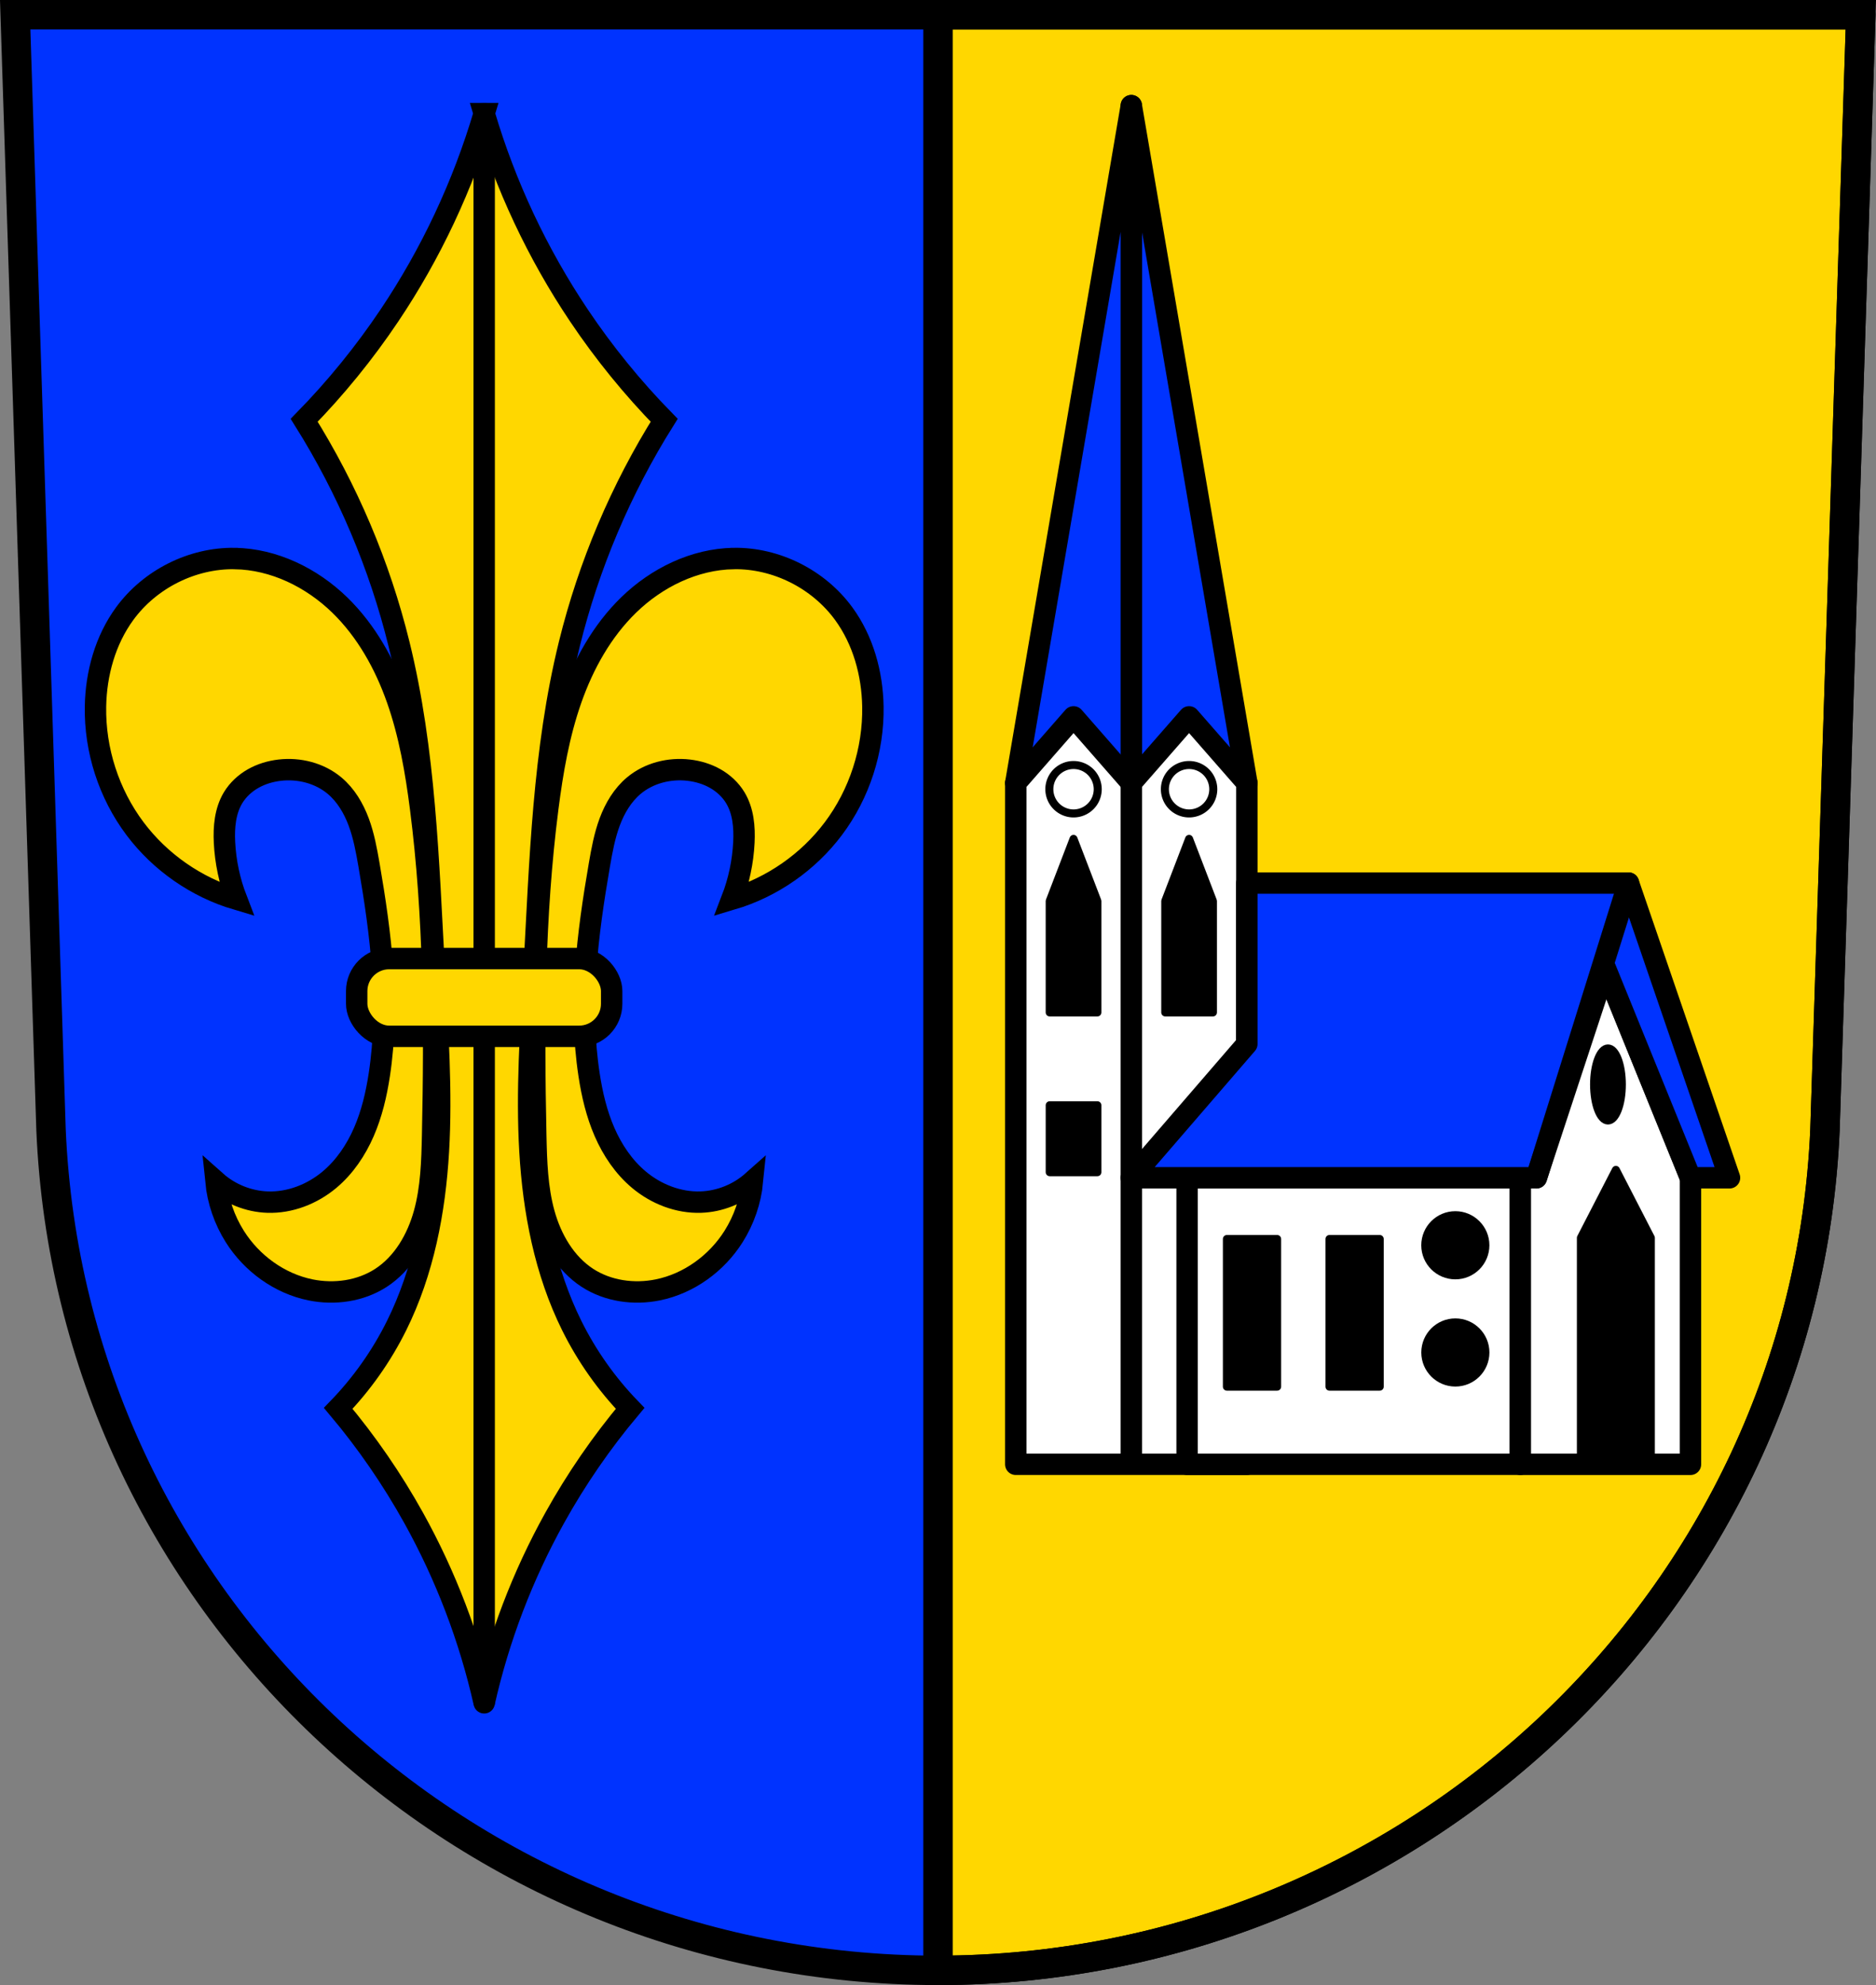 <svg xmlns="http://www.w3.org/2000/svg" width="701.33" height="741.77" viewBox="0 0 701.334 741.769"><rect x="0" y="0" width="701.334" height="741.769" fill="#808080" stroke="none"/><g transform="translate(52.929-99.19)"><path d="m-47.25 104.69l13.398 416.62c7.415 175.25 153.92 314.05 331.59 314.14 177.51-.215 324.07-139.06 331.59-314.14l13.398-416.62h-344.98z" fill="#03f" fill-rule="evenodd"/><g stroke="#000"><g stroke-width="11"><path d="m350.67 5.5v730.77c177.51-.215 324.07-139.06 331.59-314.14l13.398-416.62h-344.98z" transform="translate(-52.929 99.19)" fill="#ffd700" stroke-linejoin="round" stroke-linecap="round"/><path d="m-47.25 104.69l13.398 416.62c7.415 175.25 153.92 314.05 331.59 314.14 177.51-.215 324.07-139.06 331.59-314.14l13.398-416.62h-344.98z" fill="none" fill-rule="evenodd"/></g><g transform="translate(832.4)" fill="#ffd700" stroke-width="8"><g fill-rule="evenodd"><path transform="translate(-52.929 99.19)" d="m-744.62 208.7c-15.935-.262-31.745 7.714-41.15 20.578-7.277 9.951-10.72 22.397-10.932 34.723-.28 16.29 5 32.63 14.789 45.654 9.41 12.523 22.92 21.912 37.938 26.365-2.614-6.774-4.139-13.968-4.5-21.22-.286-5.754.233-11.79 3.215-16.719 1.803-2.98 4.445-5.417 7.473-7.139 3.03-1.721 6.43-2.738 9.889-3.148 7.276-.864 14.966 1.076 20.578 5.787 4.208 3.532 7.102 8.426 9.02 13.576 1.913 5.15 2.908 10.588 3.844 16 4.48 25.915 7.823 52.45 3.859 78.45-1.116 7.317-2.821 14.59-5.773 21.377-2.953 6.787-7.2 13.1-12.875 17.848-6.433 5.386-14.763 8.648-23.15 8.359-7.06-.243-14.01-3.02-19.291-7.717.725 7.282 3.167 14.389 7.07 20.578 6.327 10.03 16.676 17.568 28.29 19.934 8.96 1.825 18.701.486 26.365-4.502 8.269-5.382 13.527-14.514 16.16-24.02 2.635-9.507 2.92-19.486 3.129-29.35.863-40.782.694-81.71-4.502-122.17-1.768-13.768-4.136-27.542-8.736-40.639-4.6-13.1-11.534-25.563-21.486-35.24-10.499-10.209-24.582-17.12-39.22-17.361zm186.46 0c-14.642.241-28.726 7.152-39.22 17.361-9.952 9.677-16.886 22.14-21.486 35.24-4.6 13.1-6.968 26.87-8.736 40.639-5.196 40.459-5.365 81.39-4.502 122.17.209 9.864.494 19.842 3.129 29.35 2.635 9.507 7.893 18.64 16.16 24.02 7.664 4.988 17.405 6.327 26.365 4.502 11.617-2.366 21.966-9.907 28.29-19.934 3.906-6.189 6.347-13.296 7.07-20.578-5.281 4.694-12.229 7.474-19.291 7.717-8.385.289-16.716-2.973-23.15-8.359-5.675-4.752-9.922-11.06-12.875-17.848-2.953-6.787-4.658-14.06-5.773-21.377-3.964-25.999-.621-52.53 3.859-78.45.936-5.414 1.931-10.852 3.844-16 1.913-5.15 4.808-10.04 9.02-13.576 5.612-4.711 13.302-6.651 20.578-5.787 3.458.411 6.861 1.427 9.889 3.148 3.03 1.721 5.67 4.159 7.473 7.139 2.982 4.929 3.501 10.965 3.215 16.719-.361 7.252-1.886 14.446-4.5 21.22 15.02-4.453 28.527-13.843 37.938-26.365 9.788-13.02 15.07-29.364 14.789-45.654-.212-12.326-3.655-24.772-10.932-34.723-9.407-12.864-25.22-20.84-41.15-20.578z"/><path d="m-704.32 141.65c-7.902 26.764-19.906 52.31-35.465 75.48-9.383 13.971-20.05 27.08-31.828 39.1 16.17 25.765 28.19 54.13 35.465 83.66 9.793 39.773 10.931 81.08 13.189 121.98 1.241 22.468 2.834 44.985 1.527 67.45-1.307 22.464-5.622 45.04-15.625 65.2-5.63 11.345-13.02 21.814-21.826 30.918 10.675 12.699 20.13 26.423 28.19 40.922 12.02 21.624 20.932 44.977 26.371 69.11 5.439-24.14 14.35-47.49 26.373-69.11 8.06-14.499 17.514-28.22 28.19-40.922-8.804-9.104-16.194-19.573-21.824-30.918-10-20.16-14.32-42.737-15.627-65.2-1.307-22.464.287-44.981 1.527-67.45 2.258-40.899 3.396-82.2 13.189-121.98 7.273-29.536 19.297-57.897 35.467-83.66-11.776-12.02-22.445-25.13-31.828-39.1-15.559-23.17-27.565-48.713-35.467-75.48z"/><path d="m-704.32 735.47v-593.82" stroke-linecap="round"/></g><rect rx="12.16" y="457.37" x="-751.98" height="29.06" width="95.32" stroke-linejoin="round" stroke-linecap="round"/></g><g stroke-width="8"><g stroke-linejoin="round"><g transform="translate(847.16)" fill="#03f" fill-rule="evenodd"><path d="m-477.15 391.73v-253.07l43.2 253.07z"/><path d="m-477.15 391.73v-253.07l-43.2 253.07z"/></g><path d="m348.41 367.05l-21.598 24.68v254.62h86.39v-254.62l-21.598-24.68-21.598 24.68-21.598-24.68z" fill="#fff" stroke-linecap="round"/></g><path d="m370.01 391.73v254.63" fill="none" fill-rule="evenodd"/><g fill="#fff" stroke-linejoin="round" stroke-linecap="round"><path d="m390.86 539.29h124.58v107.06h-124.58z"/><path d="m547.24 460.99l-31.799 78.31v107.06h63.6v-107.06l-31.799-78.31z"/></g></g><g stroke-linejoin="round"><g stroke-linecap="round" stroke-width="3"><path d="m348.41 385.05a9.045 9.045 0 0 0 -9.045 9.045 9.045 9.045 0 0 0 9.045 9.045 9.045 9.045 0 0 0 9.045 -9.045 9.045 9.045 0 0 0 -9.045 -9.045zm43.195 0a9.045 9.045 0 0 0 -9.045 9.045 9.045 9.045 0 0 0 9.045 9.045 9.045 9.045 0 0 0 9.045 -9.045 9.045 9.045 0 0 0 -9.045 -9.045z" fill="none"/><path d="m348.41 412.66l-8.912 23.22v41.623h17.824v-41.623-.002l-8.912-23.22zm43.2 0l-8.912 23.22v41.623h17.824v-41.623-.002l-8.912-23.22zm156.59 78.3c-2.867 0-5.191 6.03-5.191 13.461 0 7.434 2.324 13.46 5.191 13.461 2.868.002 5.193-6.03 5.193-13.461 0-7.436-2.325-13.463-5.193-13.461zm-208.7 21.23v25.01h17.824v-25.01zm211.66 24.15l-13.08 25.385v84.62h26.15v-84.62zm-60.02 16.932c-6.205 0-11.235 5.03-11.234 11.234 0 6.204 5.03 11.233 11.234 11.232 6.203 0 11.232-5.03 11.232-11.232 0-6.204-5.03-11.234-11.232-11.234zm-85.4 8.889v55.18h18.777v-55.18zm38.35 0v55.18h18.779v-55.18zm47.06 31.17c-6.204 0-11.234 5.03-11.234 11.232 0 6.205 5.03 11.235 11.234 11.234 6.204 0 11.233-5.03 11.232-11.234 0-6.203-5.03-11.232-11.232-11.232z"/></g><path d="m521.44 539.29h-151.43l43.19-50.01v-60.12h142.67l37.775 110.13h-14.612l-31.799-78.31z" fill="#03f" fill-rule="evenodd" stroke-width="8"/></g><path d="m521.44 539.29l34.435-110.13" fill="none" fill-rule="evenodd" stroke-linecap="round" stroke-width="8"/></g></g></svg>